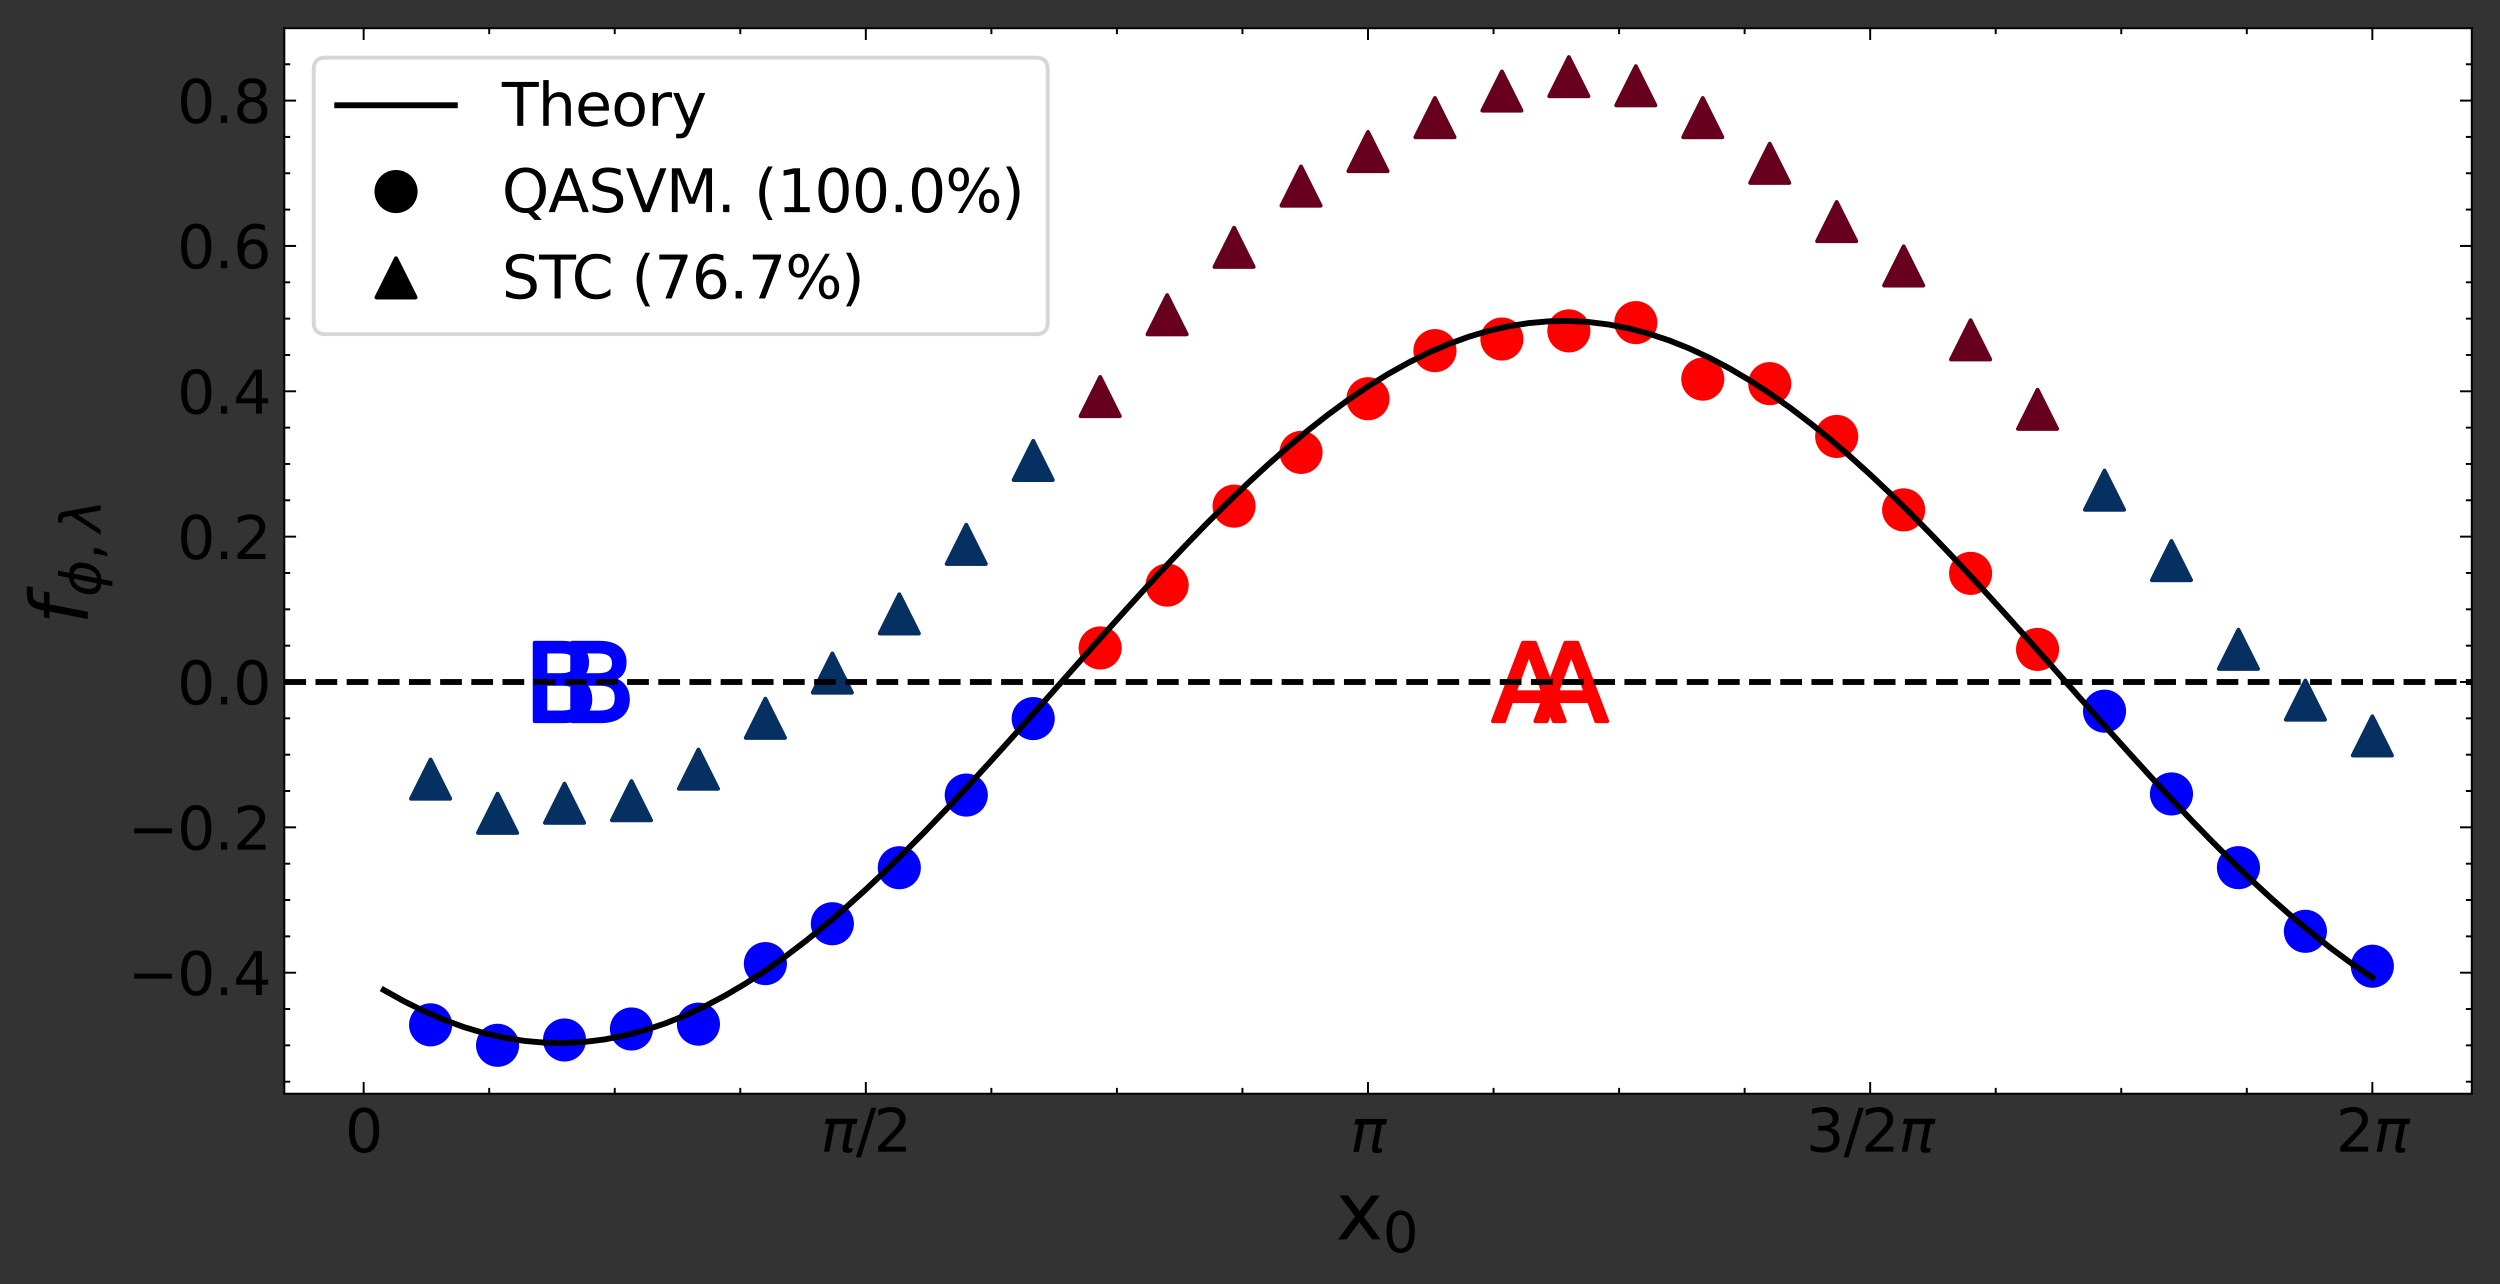 <?xml version="1.0" encoding="utf-8" standalone="no"?>
<!DOCTYPE svg PUBLIC "-//W3C//DTD SVG 1.1//EN"
  "http://www.w3.org/Graphics/SVG/1.1/DTD/svg11.dtd">
<svg height="327.573pt" version="1.1" viewBox="0 0 637.724 327.573" width="637.724pt" xmlns="http://www.w3.org/2000/svg" xmlns:xlink="http://www.w3.org/1999/xlink">
 <rect x="0" y="0" width="637.724" height="327.573" fill="#333333" stroke="none"/>
 <defs>
  <style type="text/css">*{stroke-linecap:butt;stroke-linejoin:round;}</style>
 </defs>
 <g id="figure_1">
  <g id="patch_1">
   <path d="M 0 327.573 
L 637.724 327.573 
L 637.724 0 
L 0 0 
z
" style="fill:none;"/>
  </g>
  <g id="axes_1">
   <g id="patch_2">
    <path d="M 72.524 279 
L 630.524 279 
L 630.524 7.2 
L 72.524 7.2 
z
" style="fill:#ffffff;"/>
   </g>
   <g id="PathCollection_1">
    <defs>
     <path d="M 0 5 
C 1.326 5 2.598 4.473 3.536 3.536 
C 4.473 2.598 5 1.326 5 -0 
C 5 -1.326 4.473 -2.598 3.536 -3.536 
C 2.598 -4.473 1.326 -5 0 -5 
C -1.326 -5 -2.598 -4.473 -3.536 -3.536 
C -4.473 -2.598 -5 -1.326 -5 0 
C -5 1.326 -4.473 2.598 -3.536 3.536 
C -2.598 4.473 -1.326 5 0 5 
z
" id="C0_0_c857e11f32"/>
    </defs>
    <g clip-path="url(#pce48b48358)">
     <use style="fill:#0000ff;stroke:#0000ff;" x="109.844" xlink:href="#C0_0_c857e11f32" y="261.427"/>
    </g>
    <g clip-path="url(#pce48b48358)">
     <use style="fill:#0000ff;stroke:#0000ff;" x="126.924" xlink:href="#C0_0_c857e11f32" y="266.645"/>
    </g>
    <g clip-path="url(#pce48b48358)">
     <use style="fill:#0000ff;stroke:#0000ff;" x="144.004" xlink:href="#C0_0_c857e11f32" y="265.292"/>
    </g>
    <g clip-path="url(#pce48b48358)">
     <use style="fill:#0000ff;stroke:#0000ff;" x="161.083" xlink:href="#C0_0_c857e11f32" y="262.486"/>
    </g>
    <g clip-path="url(#pce48b48358)">
     <use style="fill:#0000ff;stroke:#0000ff;" x="178.163" xlink:href="#C0_0_c857e11f32" y="261.25"/>
    </g>
    <g clip-path="url(#pce48b48358)">
     <use style="fill:#0000ff;stroke:#0000ff;" x="195.243" xlink:href="#C0_0_c857e11f32" y="245.803"/>
    </g>
    <g clip-path="url(#pce48b48358)">
     <use style="fill:#0000ff;stroke:#0000ff;" x="212.323" xlink:href="#C0_0_c857e11f32" y="235.633"/>
    </g>
    <g clip-path="url(#pce48b48358)">
     <use style="fill:#0000ff;stroke:#0000ff;" x="229.403" xlink:href="#C0_0_c857e11f32" y="221.349"/>
    </g>
    <g clip-path="url(#pce48b48358)">
     <use style="fill:#0000ff;stroke:#0000ff;" x="246.483" xlink:href="#C0_0_c857e11f32" y="202.815"/>
    </g>
    <g clip-path="url(#pce48b48358)">
     <use style="fill:#0000ff;stroke:#0000ff;" x="263.563" xlink:href="#C0_0_c857e11f32" y="183.307"/>
    </g>
    <g clip-path="url(#pce48b48358)">
     <use style="fill:#ff0000;stroke:#ff0000;" x="280.643" xlink:href="#C0_0_c857e11f32" y="165.289"/>
    </g>
    <g clip-path="url(#pce48b48358)">
     <use style="fill:#ff0000;stroke:#ff0000;" x="297.723" xlink:href="#C0_0_c857e11f32" y="149.253"/>
    </g>
    <g clip-path="url(#pce48b48358)">
     <use style="fill:#ff0000;stroke:#ff0000;" x="314.802" xlink:href="#C0_0_c857e11f32" y="129.112"/>
    </g>
    <g clip-path="url(#pce48b48358)">
     <use style="fill:#ff0000;stroke:#ff0000;" x="331.882" xlink:href="#C0_0_c857e11f32" y="115.403"/>
    </g>
    <g clip-path="url(#pce48b48358)">
     <use style="fill:#ff0000;stroke:#ff0000;" x="348.962" xlink:href="#C0_0_c857e11f32" y="101.716"/>
    </g>
    <g clip-path="url(#pce48b48358)">
     <use style="fill:#ff0000;stroke:#ff0000;" x="366.042" xlink:href="#C0_0_c857e11f32" y="89.446"/>
    </g>
    <g clip-path="url(#pce48b48358)">
     <use style="fill:#ff0000;stroke:#ff0000;" x="383.122" xlink:href="#C0_0_c857e11f32" y="86.481"/>
    </g>
    <g clip-path="url(#pce48b48358)">
     <use style="fill:#ff0000;stroke:#ff0000;" x="400.202" xlink:href="#C0_0_c857e11f32" y="84.408"/>
    </g>
    <g clip-path="url(#pce48b48358)">
     <use style="fill:#ff0000;stroke:#ff0000;" x="417.282" xlink:href="#C0_0_c857e11f32" y="82.299"/>
    </g>
    <g clip-path="url(#pce48b48358)">
     <use style="fill:#ff0000;stroke:#ff0000;" x="434.362" xlink:href="#C0_0_c857e11f32" y="96.71"/>
    </g>
    <g clip-path="url(#pce48b48358)">
     <use style="fill:#ff0000;stroke:#ff0000;" x="451.442" xlink:href="#C0_0_c857e11f32" y="97.864"/>
    </g>
    <g clip-path="url(#pce48b48358)">
     <use style="fill:#ff0000;stroke:#ff0000;" x="468.521" xlink:href="#C0_0_c857e11f32" y="111.338"/>
    </g>
    <g clip-path="url(#pce48b48358)">
     <use style="fill:#ff0000;stroke:#ff0000;" x="485.601" xlink:href="#C0_0_c857e11f32" y="130.067"/>
    </g>
    <g clip-path="url(#pce48b48358)">
     <use style="fill:#ff0000;stroke:#ff0000;" x="502.681" xlink:href="#C0_0_c857e11f32" y="146.261"/>
    </g>
    <g clip-path="url(#pce48b48358)">
     <use style="fill:#ff0000;stroke:#ff0000;" x="519.761" xlink:href="#C0_0_c857e11f32" y="165.656"/>
    </g>
    <g clip-path="url(#pce48b48358)">
     <use style="fill:#0000ff;stroke:#0000ff;" x="536.841" xlink:href="#C0_0_c857e11f32" y="181.411"/>
    </g>
    <g clip-path="url(#pce48b48358)">
     <use style="fill:#0000ff;stroke:#0000ff;" x="553.921" xlink:href="#C0_0_c857e11f32" y="202.525"/>
    </g>
    <g clip-path="url(#pce48b48358)">
     <use style="fill:#0000ff;stroke:#0000ff;" x="571.001" xlink:href="#C0_0_c857e11f32" y="221.331"/>
    </g>
    <g clip-path="url(#pce48b48358)">
     <use style="fill:#0000ff;stroke:#0000ff;" x="588.081" xlink:href="#C0_0_c857e11f32" y="237.566"/>
    </g>
    <g clip-path="url(#pce48b48358)">
     <use style="fill:#0000ff;stroke:#0000ff;" x="605.161" xlink:href="#C0_0_c857e11f32" y="246.473"/>
    </g>
   </g>
   <g id="PathCollection_2">
    <path clip-path="url(#pce48b48358)" d="M 109.844 193.746 
L 104.844 203.746 
L 114.844 203.746 
z
" style="fill:#053061;stroke:#053061;"/>
    <path clip-path="url(#pce48b48358)" d="M 126.924 202.458 
L 121.924 212.458 
L 131.924 212.458 
z
" style="fill:#053061;stroke:#053061;"/>
    <path clip-path="url(#pce48b48358)" d="M 144.004 199.896 
L 139.004 209.896 
L 149.004 209.896 
z
" style="fill:#053061;stroke:#053061;"/>
    <path clip-path="url(#pce48b48358)" d="M 161.083 199.254 
L 156.083 209.254 
L 166.083 209.254 
z
" style="fill:#053061;stroke:#053061;"/>
    <path clip-path="url(#pce48b48358)" d="M 178.163 191.206 
L 173.163 201.206 
L 183.163 201.206 
z
" style="fill:#053061;stroke:#053061;"/>
    <path clip-path="url(#pce48b48358)" d="M 195.243 178.226 
L 190.243 188.226 
L 200.243 188.226 
z
" style="fill:#053061;stroke:#053061;"/>
    <path clip-path="url(#pce48b48358)" d="M 212.323 166.698 
L 207.323 176.698 
L 217.323 176.698 
z
" style="fill:#053061;stroke:#053061;"/>
    <path clip-path="url(#pce48b48358)" d="M 229.403 151.594 
L 224.403 161.594 
L 234.403 161.594 
z
" style="fill:#053061;stroke:#053061;"/>
    <path clip-path="url(#pce48b48358)" d="M 246.483 133.857 
L 241.483 143.857 
L 251.483 143.857 
z
" style="fill:#053061;stroke:#053061;"/>
    <path clip-path="url(#pce48b48358)" d="M 263.563 112.453 
L 258.563 122.453 
L 268.563 122.453 
z
" style="fill:#053061;stroke:#053061;"/>
    <path clip-path="url(#pce48b48358)" d="M 280.643 96.159 
L 275.643 106.159 
L 285.643 106.159 
z
" style="fill:#67001f;stroke:#67001f;"/>
    <path clip-path="url(#pce48b48358)" d="M 297.723 75.29 
L 292.723 85.29 
L 302.723 85.29 
z
" style="fill:#67001f;stroke:#67001f;"/>
    <path clip-path="url(#pce48b48358)" d="M 314.802 58.091 
L 309.802 68.091 
L 319.802 68.091 
z
" style="fill:#67001f;stroke:#67001f;"/>
    <path clip-path="url(#pce48b48358)" d="M 331.882 42.467 
L 326.882 52.467 
L 336.882 52.467 
z
" style="fill:#67001f;stroke:#67001f;"/>
    <path clip-path="url(#pce48b48358)" d="M 348.962 33.659 
L 343.962 43.659 
L 353.962 43.659 
z
" style="fill:#67001f;stroke:#67001f;"/>
    <path clip-path="url(#pce48b48358)" d="M 366.042 25.01 
L 361.042 35.01 
L 371.042 35.01 
z
" style="fill:#67001f;stroke:#67001f;"/>
    <path clip-path="url(#pce48b48358)" d="M 383.122 18.225 
L 378.122 28.225 
L 388.122 28.225 
z
" style="fill:#67001f;stroke:#67001f;"/>
    <path clip-path="url(#pce48b48358)" d="M 400.202 14.555 
L 395.202 24.555 
L 405.202 24.555 
z
" style="fill:#67001f;stroke:#67001f;"/>
    <path clip-path="url(#pce48b48358)" d="M 417.282 16.881 
L 412.282 26.881 
L 422.282 26.881 
z
" style="fill:#67001f;stroke:#67001f;"/>
    <path clip-path="url(#pce48b48358)" d="M 434.362 25.001 
L 429.362 35.001 
L 439.362 35.001 
z
" style="fill:#67001f;stroke:#67001f;"/>
    <path clip-path="url(#pce48b48358)" d="M 451.442 36.655 
L 446.442 46.655 
L 456.442 46.655 
z
" style="fill:#67001f;stroke:#67001f;"/>
    <path clip-path="url(#pce48b48358)" d="M 468.521 51.528 
L 463.521 61.528 
L 473.521 61.528 
z
" style="fill:#67001f;stroke:#67001f;"/>
    <path clip-path="url(#pce48b48358)" d="M 485.601 62.843 
L 480.601 72.843 
L 490.601 72.843 
z
" style="fill:#67001f;stroke:#67001f;"/>
    <path clip-path="url(#pce48b48358)" d="M 502.681 81.69 
L 497.681 91.69 
L 507.681 91.69 
z
" style="fill:#67001f;stroke:#67001f;"/>
    <path clip-path="url(#pce48b48358)" d="M 519.761 99.409 
L 514.761 109.409 
L 524.761 109.409 
z
" style="fill:#67001f;stroke:#67001f;"/>
    <path clip-path="url(#pce48b48358)" d="M 536.841 120.039 
L 531.841 130.039 
L 541.841 130.039 
z
" style="fill:#053061;stroke:#053061;"/>
    <path clip-path="url(#pce48b48358)" d="M 553.921 138.007 
L 548.921 148.007 
L 558.921 148.007 
z
" style="fill:#053061;stroke:#053061;"/>
    <path clip-path="url(#pce48b48358)" d="M 571.001 160.633 
L 566.001 170.633 
L 576.001 170.633 
z
" style="fill:#053061;stroke:#053061;"/>
    <path clip-path="url(#pce48b48358)" d="M 588.081 173.596 
L 583.081 183.596 
L 593.081 183.596 
z
" style="fill:#053061;stroke:#053061;"/>
    <path clip-path="url(#pce48b48358)" d="M 605.161 182.725 
L 600.161 192.725 
L 610.161 192.725 
z
" style="fill:#053061;stroke:#053061;"/>
   </g>
   <g id="PathCollection_3">
    <defs>
     <path d="M 0.109 -7.334 
L -3.564 2.619 
L 3.791 2.619 
L 0.109 -7.334 
z
M -1.421 -10 
L 1.648 -10 
L 9.269 10 
L 6.457 10 
L 4.636 4.869 
L -4.378 4.869 
L -6.2 10 
L -9.055 10 
L -1.421 -10 
z
" id="m006be06af3" style="stroke:#ff0000;"/>
    </defs>
    <g clip-path="url(#pce48b48358)">
     <use style="fill:#ff0000;stroke:#ff0000;" x="400.714" xlink:href="#m006be06af3" y="173.97"/>
     <use style="fill:#ff0000;stroke:#ff0000;" x="389.899" xlink:href="#m006be06af3" y="173.97"/>
    </g>
   </g>
   <g id="PathCollection_4">
    <defs>
     <path d="M -3.043 0.45 
L -3.043 7.775 
L 1.299 7.775 
Q 3.48 7.775 4.531 6.871 
Q 5.585 5.967 5.585 4.106 
Q 5.585 2.229 4.531 1.342 
Q 3.48 0.45 1.299 0.45 
L -3.043 0.45 
z
M -3.043 -7.775 
L -3.043 -1.749 
L 0.964 -1.749 
Q 2.945 -1.749 3.913 -2.49 
Q 4.886 -3.236 4.886 -4.762 
Q 4.886 -6.275 3.913 -7.025 
Q 2.945 -7.775 0.964 -7.775 
L -3.043 -7.775 
z
M -5.748 -10 
L 1.166 -10 
Q 4.261 -10 5.932 -8.714 
Q 7.608 -7.428 7.608 -5.058 
Q 7.608 -3.219 6.751 -2.135 
Q 5.894 -1.05 4.231 -0.784 
Q 6.228 -0.356 7.334 1.007 
Q 8.44 2.366 8.44 4.402 
Q 8.44 7.081 6.618 8.543 
Q 4.796 10 1.432 10 
L -5.748 10 
L -5.748 -10 
z
" id="m2d57b195b4" style="stroke:#0000ff;"/>
    </defs>
    <g clip-path="url(#pce48b48358)">
     <use style="fill:#0000ff;stroke:#0000ff;" x="151.721" xlink:href="#m2d57b195b4" y="173.97"/>
     <use style="fill:#0000ff;stroke:#0000ff;" x="142.146" xlink:href="#m2d57b195b4" y="173.97"/>
    </g>
   </g>
   <g id="matplotlib.axis_1">
    <g id="xtick_1">
     <g id="line2d_1">
      <defs>
       <path d="M 0 0 
L 0 -3 
" id="me725232369" style="stroke:#000000;stroke-width:0.5;"/>
      </defs>
      <g>
       <use style="stroke:#000000;stroke-width:0.5;" x="92.764" xlink:href="#me725232369" y="279"/>
      </g>
     </g>
     <g id="line2d_2">
      <defs>
       <path d="M 0 0 
L 0 3 
" id="mdf0214f43c" style="stroke:#000000;stroke-width:0.5;"/>
      </defs>
      <g>
       <use style="stroke:#000000;stroke-width:0.5;" x="92.764" xlink:href="#mdf0214f43c" y="7.2"/>
      </g>
     </g>
     <g id="text_1">
      <!-- 0 -->
      <g transform="translate(87.992 293.898)scale(0.15 -0.15)">
       <defs>
        <path d="M 2034 4250 
Q 1547 4250 1301 3770 
Q 1056 3291 1056 2328 
Q 1056 1369 1301 889 
Q 1547 409 2034 409 
Q 2525 409 2770 889 
Q 3016 1369 3016 2328 
Q 3016 3291 2770 3770 
Q 2525 4250 2034 4250 
z
M 2034 4750 
Q 2819 4750 3233 4129 
Q 3647 3509 3647 2328 
Q 3647 1150 3233 529 
Q 2819 -91 2034 -91 
Q 1250 -91 836 529 
Q 422 1150 422 2328 
Q 422 3509 836 4129 
Q 1250 4750 2034 4750 
z
" id="DejaVuSans-30" transform="scale(0.016)"/>
       </defs>
       <use xlink:href="#DejaVuSans-30"/>
      </g>
     </g>
    </g>
    <g id="xtick_2">
     <g id="line2d_3">
      <g>
       <use style="stroke:#000000;stroke-width:0.5;" x="220.863" xlink:href="#me725232369" y="279"/>
      </g>
     </g>
     <g id="line2d_4">
      <g>
       <use style="stroke:#000000;stroke-width:0.5;" x="220.863" xlink:href="#mdf0214f43c" y="7.2"/>
      </g>
     </g>
     <g id="text_2">
      <!-- $\pi/2$ -->
      <g transform="translate(209.313 293.898)scale(0.15 -0.15)">
       <defs>
        <path d="M 584 3500 
L 3938 3500 
L 3825 2925 
L 3384 2925 
L 2966 775 
Q 2922 550 2981 450 
Q 3038 353 3209 353 
Q 3256 353 3325 363 
Q 3397 369 3419 372 
L 3338 -44 
Q 3222 -84 3103 -103 
Q 2981 -122 2866 -122 
Q 2491 -122 2388 81 
Q 2284 288 2391 838 
L 2797 2925 
L 1506 2925 
L 938 0 
L 350 0 
L 919 2925 
L 472 2925 
L 584 3500 
z
" id="DejaVuSans-Oblique-3c0" transform="scale(0.016)"/>
        <path d="M 1625 4666 
L 2156 4666 
L 531 -594 
L 0 -594 
L 1625 4666 
z
" id="DejaVuSans-2f" transform="scale(0.016)"/>
        <path d="M 1228 531 
L 3431 531 
L 3431 0 
L 469 0 
L 469 531 
Q 828 903 1448 1529 
Q 2069 2156 2228 2338 
Q 2531 2678 2651 2914 
Q 2772 3150 2772 3378 
Q 2772 3750 2511 3984 
Q 2250 4219 1831 4219 
Q 1534 4219 1204 4116 
Q 875 4013 500 3803 
L 500 4441 
Q 881 4594 1212 4672 
Q 1544 4750 1819 4750 
Q 2544 4750 2975 4387 
Q 3406 4025 3406 3419 
Q 3406 3131 3298 2873 
Q 3191 2616 2906 2266 
Q 2828 2175 2409 1742 
Q 1991 1309 1228 531 
z
" id="DejaVuSans-32" transform="scale(0.016)"/>
       </defs>
       <use transform="translate(0 0.781)" xlink:href="#DejaVuSans-Oblique-3c0"/>
       <use transform="translate(60.205 0.781)" xlink:href="#DejaVuSans-2f"/>
       <use transform="translate(90.271 0.781)" xlink:href="#DejaVuSans-32"/>
      </g>
     </g>
    </g>
    <g id="xtick_3">
     <g id="line2d_5">
      <g>
       <use style="stroke:#000000;stroke-width:0.5;" x="348.962" xlink:href="#me725232369" y="279"/>
      </g>
     </g>
     <g id="line2d_6">
      <g>
       <use style="stroke:#000000;stroke-width:0.5;" x="348.962" xlink:href="#mdf0214f43c" y="7.2"/>
      </g>
     </g>
     <g id="text_3">
      <!-- $\pi$ -->
      <g transform="translate(344.387 293.898)scale(0.15 -0.15)">
       <use transform="translate(0 0.312)" xlink:href="#DejaVuSans-Oblique-3c0"/>
      </g>
     </g>
    </g>
    <g id="xtick_4">
     <g id="line2d_7">
      <g>
       <use style="stroke:#000000;stroke-width:0.5;" x="477.061" xlink:href="#me725232369" y="279"/>
      </g>
     </g>
     <g id="line2d_8">
      <g>
       <use style="stroke:#000000;stroke-width:0.5;" x="477.061" xlink:href="#mdf0214f43c" y="7.2"/>
      </g>
     </g>
     <g id="text_4">
      <!-- $3/2\pi$ -->
      <g transform="translate(460.711 293.898)scale(0.15 -0.15)">
       <defs>
        <path d="M 2597 2516 
Q 3050 2419 3304 2112 
Q 3559 1806 3559 1356 
Q 3559 666 3084 287 
Q 2609 -91 1734 -91 
Q 1441 -91 1130 -33 
Q 819 25 488 141 
L 488 750 
Q 750 597 1062 519 
Q 1375 441 1716 441 
Q 2309 441 2620 675 
Q 2931 909 2931 1356 
Q 2931 1769 2642 2001 
Q 2353 2234 1838 2234 
L 1294 2234 
L 1294 2753 
L 1863 2753 
Q 2328 2753 2575 2939 
Q 2822 3125 2822 3475 
Q 2822 3834 2567 4026 
Q 2313 4219 1838 4219 
Q 1578 4219 1281 4162 
Q 984 4106 628 3988 
L 628 4550 
Q 988 4650 1302 4700 
Q 1616 4750 1894 4750 
Q 2613 4750 3031 4423 
Q 3450 4097 3450 3541 
Q 3450 3153 3228 2886 
Q 3006 2619 2597 2516 
z
" id="DejaVuSans-33" transform="scale(0.016)"/>
       </defs>
       <use transform="translate(0 0.781)" xlink:href="#DejaVuSans-33"/>
       <use transform="translate(63.623 0.781)" xlink:href="#DejaVuSans-2f"/>
       <use transform="translate(93.689 0.781)" xlink:href="#DejaVuSans-32"/>
       <use transform="translate(157.312 0.781)" xlink:href="#DejaVuSans-Oblique-3c0"/>
      </g>
     </g>
    </g>
    <g id="xtick_5">
     <g id="line2d_9">
      <g>
       <use style="stroke:#000000;stroke-width:0.5;" x="605.161" xlink:href="#me725232369" y="279"/>
      </g>
     </g>
     <g id="line2d_10">
      <g>
       <use style="stroke:#000000;stroke-width:0.5;" x="605.161" xlink:href="#mdf0214f43c" y="7.2"/>
      </g>
     </g>
     <g id="text_5">
      <!-- $2\pi$ -->
      <g transform="translate(595.861 293.898)scale(0.15 -0.15)">
       <use transform="translate(0 0.781)" xlink:href="#DejaVuSans-32"/>
       <use transform="translate(63.623 0.781)" xlink:href="#DejaVuSans-Oblique-3c0"/>
      </g>
     </g>
    </g>
    <g id="xtick_6">
     <g id="line2d_11">
      <defs>
       <path d="M 0 0 
L 0 -1.5 
" id="m9fe3c66078" style="stroke:#000000;stroke-width:0.5;"/>
      </defs>
      <g>
       <use style="stroke:#000000;stroke-width:0.5;" x="124.789" xlink:href="#m9fe3c66078" y="279"/>
      </g>
     </g>
     <g id="line2d_12">
      <defs>
       <path d="M 0 0 
L 0 1.5 
" id="m9cdc4ed713" style="stroke:#000000;stroke-width:0.5;"/>
      </defs>
      <g>
       <use style="stroke:#000000;stroke-width:0.5;" x="124.789" xlink:href="#m9cdc4ed713" y="7.2"/>
      </g>
     </g>
    </g>
    <g id="xtick_7">
     <g id="line2d_13">
      <g>
       <use style="stroke:#000000;stroke-width:0.5;" x="156.813" xlink:href="#m9fe3c66078" y="279"/>
      </g>
     </g>
     <g id="line2d_14">
      <g>
       <use style="stroke:#000000;stroke-width:0.5;" x="156.813" xlink:href="#m9cdc4ed713" y="7.2"/>
      </g>
     </g>
    </g>
    <g id="xtick_8">
     <g id="line2d_15">
      <g>
       <use style="stroke:#000000;stroke-width:0.5;" x="188.838" xlink:href="#m9fe3c66078" y="279"/>
      </g>
     </g>
     <g id="line2d_16">
      <g>
       <use style="stroke:#000000;stroke-width:0.5;" x="188.838" xlink:href="#m9cdc4ed713" y="7.2"/>
      </g>
     </g>
    </g>
    <g id="xtick_9">
     <g id="line2d_17">
      <g>
       <use style="stroke:#000000;stroke-width:0.5;" x="252.888" xlink:href="#m9fe3c66078" y="279"/>
      </g>
     </g>
     <g id="line2d_18">
      <g>
       <use style="stroke:#000000;stroke-width:0.5;" x="252.888" xlink:href="#m9cdc4ed713" y="7.2"/>
      </g>
     </g>
    </g>
    <g id="xtick_10">
     <g id="line2d_19">
      <g>
       <use style="stroke:#000000;stroke-width:0.5;" x="284.913" xlink:href="#m9fe3c66078" y="279"/>
      </g>
     </g>
     <g id="line2d_20">
      <g>
       <use style="stroke:#000000;stroke-width:0.5;" x="284.913" xlink:href="#m9cdc4ed713" y="7.2"/>
      </g>
     </g>
    </g>
    <g id="xtick_11">
     <g id="line2d_21">
      <g>
       <use style="stroke:#000000;stroke-width:0.5;" x="316.937" xlink:href="#m9fe3c66078" y="279"/>
      </g>
     </g>
     <g id="line2d_22">
      <g>
       <use style="stroke:#000000;stroke-width:0.5;" x="316.937" xlink:href="#m9cdc4ed713" y="7.2"/>
      </g>
     </g>
    </g>
    <g id="xtick_12">
     <g id="line2d_23">
      <g>
       <use style="stroke:#000000;stroke-width:0.5;" x="380.987" xlink:href="#m9fe3c66078" y="279"/>
      </g>
     </g>
     <g id="line2d_24">
      <g>
       <use style="stroke:#000000;stroke-width:0.5;" x="380.987" xlink:href="#m9cdc4ed713" y="7.2"/>
      </g>
     </g>
    </g>
    <g id="xtick_13">
     <g id="line2d_25">
      <g>
       <use style="stroke:#000000;stroke-width:0.5;" x="413.012" xlink:href="#m9fe3c66078" y="279"/>
      </g>
     </g>
     <g id="line2d_26">
      <g>
       <use style="stroke:#000000;stroke-width:0.5;" x="413.012" xlink:href="#m9cdc4ed713" y="7.2"/>
      </g>
     </g>
    </g>
    <g id="xtick_14">
     <g id="line2d_27">
      <g>
       <use style="stroke:#000000;stroke-width:0.5;" x="445.037" xlink:href="#m9fe3c66078" y="279"/>
      </g>
     </g>
     <g id="line2d_28">
      <g>
       <use style="stroke:#000000;stroke-width:0.5;" x="445.037" xlink:href="#m9cdc4ed713" y="7.2"/>
      </g>
     </g>
    </g>
    <g id="xtick_15">
     <g id="line2d_29">
      <g>
       <use style="stroke:#000000;stroke-width:0.5;" x="509.086" xlink:href="#m9fe3c66078" y="279"/>
      </g>
     </g>
     <g id="line2d_30">
      <g>
       <use style="stroke:#000000;stroke-width:0.5;" x="509.086" xlink:href="#m9cdc4ed713" y="7.2"/>
      </g>
     </g>
    </g>
    <g id="xtick_16">
     <g id="line2d_31">
      <g>
       <use style="stroke:#000000;stroke-width:0.5;" x="541.111" xlink:href="#m9fe3c66078" y="279"/>
      </g>
     </g>
     <g id="line2d_32">
      <g>
       <use style="stroke:#000000;stroke-width:0.5;" x="541.111" xlink:href="#m9cdc4ed713" y="7.2"/>
      </g>
     </g>
    </g>
    <g id="xtick_17">
     <g id="line2d_33">
      <g>
       <use style="stroke:#000000;stroke-width:0.5;" x="573.136" xlink:href="#m9fe3c66078" y="279"/>
      </g>
     </g>
     <g id="line2d_34">
      <g>
       <use style="stroke:#000000;stroke-width:0.5;" x="573.136" xlink:href="#m9cdc4ed713" y="7.2"/>
      </g>
     </g>
    </g>
    <g id="text_6">
     <!-- $\mathrm{x}_0$ -->
     <g transform="translate(340.724 316.214)scale(0.2 -0.2)">
      <defs>
       <path d="M 3513 3500 
L 2247 1797 
L 3578 0 
L 2900 0 
L 1881 1375 
L 863 0 
L 184 0 
L 1544 1831 
L 300 3500 
L 978 3500 
L 1906 2253 
L 2834 3500 
L 3513 3500 
z
" id="DejaVuSans-78" transform="scale(0.016)"/>
      </defs>
      <use transform="translate(0 0.312)" xlink:href="#DejaVuSans-78"/>
      <use transform="translate(60.137 -16.094)scale(0.7)" xlink:href="#DejaVuSans-30"/>
     </g>
    </g>
   </g>
   <g id="matplotlib.axis_2">
    <g id="ytick_1">
     <g id="line2d_35">
      <defs>
       <path d="M 0 0 
L 3 0 
" id="m21b577ae09" style="stroke:#000000;stroke-width:0.5;"/>
      </defs>
      <g>
       <use style="stroke:#000000;stroke-width:0.5;" x="72.524" xlink:href="#m21b577ae09" y="248.125"/>
      </g>
     </g>
     <g id="line2d_36">
      <defs>
       <path d="M 0 0 
L -3 0 
" id="m36ef526f05" style="stroke:#000000;stroke-width:0.5;"/>
      </defs>
      <g>
       <use style="stroke:#000000;stroke-width:0.5;" x="630.524" xlink:href="#m36ef526f05" y="248.125"/>
      </g>
     </g>
     <g id="text_7">
      <!-- −0.4 -->
      <g transform="translate(32.6 253.824)scale(0.15 -0.15)">
       <defs>
        <path d="M 678 2272 
L 4684 2272 
L 4684 1741 
L 678 1741 
L 678 2272 
z
" id="DejaVuSans-2212" transform="scale(0.016)"/>
        <path d="M 684 794 
L 1344 794 
L 1344 0 
L 684 0 
L 684 794 
z
" id="DejaVuSans-2e" transform="scale(0.016)"/>
        <path d="M 2419 4116 
L 825 1625 
L 2419 1625 
L 2419 4116 
z
M 2253 4666 
L 3047 4666 
L 3047 1625 
L 3713 1625 
L 3713 1100 
L 3047 1100 
L 3047 0 
L 2419 0 
L 2419 1100 
L 313 1100 
L 313 1709 
L 2253 4666 
z
" id="DejaVuSans-34" transform="scale(0.016)"/>
       </defs>
       <use xlink:href="#DejaVuSans-2212"/>
       <use x="83.789" xlink:href="#DejaVuSans-30"/>
       <use x="147.412" xlink:href="#DejaVuSans-2e"/>
       <use x="179.199" xlink:href="#DejaVuSans-34"/>
      </g>
     </g>
    </g>
    <g id="ytick_2">
     <g id="line2d_37">
      <g>
       <use style="stroke:#000000;stroke-width:0.5;" x="72.524" xlink:href="#m21b577ae09" y="211.047"/>
      </g>
     </g>
     <g id="line2d_38">
      <g>
       <use style="stroke:#000000;stroke-width:0.5;" x="630.524" xlink:href="#m36ef526f05" y="211.047"/>
      </g>
     </g>
     <g id="text_8">
      <!-- −0.2 -->
      <g transform="translate(32.6 216.746)scale(0.15 -0.15)">
       <use xlink:href="#DejaVuSans-2212"/>
       <use x="83.789" xlink:href="#DejaVuSans-30"/>
       <use x="147.412" xlink:href="#DejaVuSans-2e"/>
       <use x="179.199" xlink:href="#DejaVuSans-32"/>
      </g>
     </g>
    </g>
    <g id="ytick_3">
     <g id="line2d_39">
      <g>
       <use style="stroke:#000000;stroke-width:0.5;" x="72.524" xlink:href="#m21b577ae09" y="173.97"/>
      </g>
     </g>
     <g id="line2d_40">
      <g>
       <use style="stroke:#000000;stroke-width:0.5;" x="630.524" xlink:href="#m36ef526f05" y="173.97"/>
      </g>
     </g>
     <g id="text_9">
      <!-- 0.0 -->
      <g transform="translate(45.17 179.669)scale(0.15 -0.15)">
       <use xlink:href="#DejaVuSans-30"/>
       <use x="63.623" xlink:href="#DejaVuSans-2e"/>
       <use x="95.41" xlink:href="#DejaVuSans-30"/>
      </g>
     </g>
    </g>
    <g id="ytick_4">
     <g id="line2d_41">
      <g>
       <use style="stroke:#000000;stroke-width:0.5;" x="72.524" xlink:href="#m21b577ae09" y="136.893"/>
      </g>
     </g>
     <g id="line2d_42">
      <g>
       <use style="stroke:#000000;stroke-width:0.5;" x="630.524" xlink:href="#m36ef526f05" y="136.893"/>
      </g>
     </g>
     <g id="text_10">
      <!-- 0.2 -->
      <g transform="translate(45.17 142.591)scale(0.15 -0.15)">
       <use xlink:href="#DejaVuSans-30"/>
       <use x="63.623" xlink:href="#DejaVuSans-2e"/>
       <use x="95.41" xlink:href="#DejaVuSans-32"/>
      </g>
     </g>
    </g>
    <g id="ytick_5">
     <g id="line2d_43">
      <g>
       <use style="stroke:#000000;stroke-width:0.5;" x="72.524" xlink:href="#m21b577ae09" y="99.815"/>
      </g>
     </g>
     <g id="line2d_44">
      <g>
       <use style="stroke:#000000;stroke-width:0.5;" x="630.524" xlink:href="#m36ef526f05" y="99.815"/>
      </g>
     </g>
     <g id="text_11">
      <!-- 0.4 -->
      <g transform="translate(45.17 105.514)scale(0.15 -0.15)">
       <use xlink:href="#DejaVuSans-30"/>
       <use x="63.623" xlink:href="#DejaVuSans-2e"/>
       <use x="95.41" xlink:href="#DejaVuSans-34"/>
      </g>
     </g>
    </g>
    <g id="ytick_6">
     <g id="line2d_45">
      <g>
       <use style="stroke:#000000;stroke-width:0.5;" x="72.524" xlink:href="#m21b577ae09" y="62.738"/>
      </g>
     </g>
     <g id="line2d_46">
      <g>
       <use style="stroke:#000000;stroke-width:0.5;" x="630.524" xlink:href="#m36ef526f05" y="62.738"/>
      </g>
     </g>
     <g id="text_12">
      <!-- 0.6 -->
      <g transform="translate(45.17 68.436)scale(0.15 -0.15)">
       <defs>
        <path d="M 2113 2584 
Q 1688 2584 1439 2293 
Q 1191 2003 1191 1497 
Q 1191 994 1439 701 
Q 1688 409 2113 409 
Q 2538 409 2786 701 
Q 3034 994 3034 1497 
Q 3034 2003 2786 2293 
Q 2538 2584 2113 2584 
z
M 3366 4563 
L 3366 3988 
Q 3128 4100 2886 4159 
Q 2644 4219 2406 4219 
Q 1781 4219 1451 3797 
Q 1122 3375 1075 2522 
Q 1259 2794 1537 2939 
Q 1816 3084 2150 3084 
Q 2853 3084 3261 2657 
Q 3669 2231 3669 1497 
Q 3669 778 3244 343 
Q 2819 -91 2113 -91 
Q 1303 -91 875 529 
Q 447 1150 447 2328 
Q 447 3434 972 4092 
Q 1497 4750 2381 4750 
Q 2619 4750 2861 4703 
Q 3103 4656 3366 4563 
z
" id="DejaVuSans-36" transform="scale(0.016)"/>
       </defs>
       <use xlink:href="#DejaVuSans-30"/>
       <use x="63.623" xlink:href="#DejaVuSans-2e"/>
       <use x="95.41" xlink:href="#DejaVuSans-36"/>
      </g>
     </g>
    </g>
    <g id="ytick_7">
     <g id="line2d_47">
      <g>
       <use style="stroke:#000000;stroke-width:0.5;" x="72.524" xlink:href="#m21b577ae09" y="25.66"/>
      </g>
     </g>
     <g id="line2d_48">
      <g>
       <use style="stroke:#000000;stroke-width:0.5;" x="630.524" xlink:href="#m36ef526f05" y="25.66"/>
      </g>
     </g>
     <g id="text_13">
      <!-- 0.8 -->
      <g transform="translate(45.17 31.359)scale(0.15 -0.15)">
       <defs>
        <path d="M 2034 2216 
Q 1584 2216 1326 1975 
Q 1069 1734 1069 1313 
Q 1069 891 1326 650 
Q 1584 409 2034 409 
Q 2484 409 2743 651 
Q 3003 894 3003 1313 
Q 3003 1734 2745 1975 
Q 2488 2216 2034 2216 
z
M 1403 2484 
Q 997 2584 770 2862 
Q 544 3141 544 3541 
Q 544 4100 942 4425 
Q 1341 4750 2034 4750 
Q 2731 4750 3128 4425 
Q 3525 4100 3525 3541 
Q 3525 3141 3298 2862 
Q 3072 2584 2669 2484 
Q 3125 2378 3379 2068 
Q 3634 1759 3634 1313 
Q 3634 634 3220 271 
Q 2806 -91 2034 -91 
Q 1263 -91 848 271 
Q 434 634 434 1313 
Q 434 1759 690 2068 
Q 947 2378 1403 2484 
z
M 1172 3481 
Q 1172 3119 1398 2916 
Q 1625 2713 2034 2713 
Q 2441 2713 2670 2916 
Q 2900 3119 2900 3481 
Q 2900 3844 2670 4047 
Q 2441 4250 2034 4250 
Q 1625 4250 1398 4047 
Q 1172 3844 1172 3481 
z
" id="DejaVuSans-38" transform="scale(0.016)"/>
       </defs>
       <use xlink:href="#DejaVuSans-30"/>
       <use x="63.623" xlink:href="#DejaVuSans-2e"/>
       <use x="95.41" xlink:href="#DejaVuSans-38"/>
      </g>
     </g>
    </g>
    <g id="ytick_8">
     <g id="line2d_49">
      <defs>
       <path d="M 0 0 
L 1.5 0 
" id="m86e2a1b45b" style="stroke:#000000;stroke-width:0.5;"/>
      </defs>
      <g>
       <use style="stroke:#000000;stroke-width:0.5;" x="72.524" xlink:href="#m86e2a1b45b" y="275.933"/>
      </g>
     </g>
     <g id="line2d_50">
      <defs>
       <path d="M 0 0 
L -1.5 0 
" id="m17f7083a60" style="stroke:#000000;stroke-width:0.5;"/>
      </defs>
      <g>
       <use style="stroke:#000000;stroke-width:0.5;" x="630.524" xlink:href="#m17f7083a60" y="275.933"/>
      </g>
     </g>
    </g>
    <g id="ytick_9">
     <g id="line2d_51">
      <g>
       <use style="stroke:#000000;stroke-width:0.5;" x="72.524" xlink:href="#m86e2a1b45b" y="266.664"/>
      </g>
     </g>
     <g id="line2d_52">
      <g>
       <use style="stroke:#000000;stroke-width:0.5;" x="630.524" xlink:href="#m17f7083a60" y="266.664"/>
      </g>
     </g>
    </g>
    <g id="ytick_10">
     <g id="line2d_53">
      <g>
       <use style="stroke:#000000;stroke-width:0.5;" x="72.524" xlink:href="#m86e2a1b45b" y="257.394"/>
      </g>
     </g>
     <g id="line2d_54">
      <g>
       <use style="stroke:#000000;stroke-width:0.5;" x="630.524" xlink:href="#m17f7083a60" y="257.394"/>
      </g>
     </g>
    </g>
    <g id="ytick_11">
     <g id="line2d_55">
      <g>
       <use style="stroke:#000000;stroke-width:0.5;" x="72.524" xlink:href="#m86e2a1b45b" y="238.855"/>
      </g>
     </g>
     <g id="line2d_56">
      <g>
       <use style="stroke:#000000;stroke-width:0.5;" x="630.524" xlink:href="#m17f7083a60" y="238.855"/>
      </g>
     </g>
    </g>
    <g id="ytick_12">
     <g id="line2d_57">
      <g>
       <use style="stroke:#000000;stroke-width:0.5;" x="72.524" xlink:href="#m86e2a1b45b" y="229.586"/>
      </g>
     </g>
     <g id="line2d_58">
      <g>
       <use style="stroke:#000000;stroke-width:0.5;" x="630.524" xlink:href="#m17f7083a60" y="229.586"/>
      </g>
     </g>
    </g>
    <g id="ytick_13">
     <g id="line2d_59">
      <g>
       <use style="stroke:#000000;stroke-width:0.5;" x="72.524" xlink:href="#m86e2a1b45b" y="220.317"/>
      </g>
     </g>
     <g id="line2d_60">
      <g>
       <use style="stroke:#000000;stroke-width:0.5;" x="630.524" xlink:href="#m17f7083a60" y="220.317"/>
      </g>
     </g>
    </g>
    <g id="ytick_14">
     <g id="line2d_61">
      <g>
       <use style="stroke:#000000;stroke-width:0.5;" x="72.524" xlink:href="#m86e2a1b45b" y="201.778"/>
      </g>
     </g>
     <g id="line2d_62">
      <g>
       <use style="stroke:#000000;stroke-width:0.5;" x="630.524" xlink:href="#m17f7083a60" y="201.778"/>
      </g>
     </g>
    </g>
    <g id="ytick_15">
     <g id="line2d_63">
      <g>
       <use style="stroke:#000000;stroke-width:0.5;" x="72.524" xlink:href="#m86e2a1b45b" y="192.509"/>
      </g>
     </g>
     <g id="line2d_64">
      <g>
       <use style="stroke:#000000;stroke-width:0.5;" x="630.524" xlink:href="#m17f7083a60" y="192.509"/>
      </g>
     </g>
    </g>
    <g id="ytick_16">
     <g id="line2d_65">
      <g>
       <use style="stroke:#000000;stroke-width:0.5;" x="72.524" xlink:href="#m86e2a1b45b" y="183.239"/>
      </g>
     </g>
     <g id="line2d_66">
      <g>
       <use style="stroke:#000000;stroke-width:0.5;" x="630.524" xlink:href="#m17f7083a60" y="183.239"/>
      </g>
     </g>
    </g>
    <g id="ytick_17">
     <g id="line2d_67">
      <g>
       <use style="stroke:#000000;stroke-width:0.5;" x="72.524" xlink:href="#m86e2a1b45b" y="164.701"/>
      </g>
     </g>
     <g id="line2d_68">
      <g>
       <use style="stroke:#000000;stroke-width:0.5;" x="630.524" xlink:href="#m17f7083a60" y="164.701"/>
      </g>
     </g>
    </g>
    <g id="ytick_18">
     <g id="line2d_69">
      <g>
       <use style="stroke:#000000;stroke-width:0.5;" x="72.524" xlink:href="#m86e2a1b45b" y="155.431"/>
      </g>
     </g>
     <g id="line2d_70">
      <g>
       <use style="stroke:#000000;stroke-width:0.5;" x="630.524" xlink:href="#m17f7083a60" y="155.431"/>
      </g>
     </g>
    </g>
    <g id="ytick_19">
     <g id="line2d_71">
      <g>
       <use style="stroke:#000000;stroke-width:0.5;" x="72.524" xlink:href="#m86e2a1b45b" y="146.162"/>
      </g>
     </g>
     <g id="line2d_72">
      <g>
       <use style="stroke:#000000;stroke-width:0.5;" x="630.524" xlink:href="#m17f7083a60" y="146.162"/>
      </g>
     </g>
    </g>
    <g id="ytick_20">
     <g id="line2d_73">
      <g>
       <use style="stroke:#000000;stroke-width:0.5;" x="72.524" xlink:href="#m86e2a1b45b" y="127.623"/>
      </g>
     </g>
     <g id="line2d_74">
      <g>
       <use style="stroke:#000000;stroke-width:0.5;" x="630.524" xlink:href="#m17f7083a60" y="127.623"/>
      </g>
     </g>
    </g>
    <g id="ytick_21">
     <g id="line2d_75">
      <g>
       <use style="stroke:#000000;stroke-width:0.5;" x="72.524" xlink:href="#m86e2a1b45b" y="118.354"/>
      </g>
     </g>
     <g id="line2d_76">
      <g>
       <use style="stroke:#000000;stroke-width:0.5;" x="630.524" xlink:href="#m17f7083a60" y="118.354"/>
      </g>
     </g>
    </g>
    <g id="ytick_22">
     <g id="line2d_77">
      <g>
       <use style="stroke:#000000;stroke-width:0.5;" x="72.524" xlink:href="#m86e2a1b45b" y="109.084"/>
      </g>
     </g>
     <g id="line2d_78">
      <g>
       <use style="stroke:#000000;stroke-width:0.5;" x="630.524" xlink:href="#m17f7083a60" y="109.084"/>
      </g>
     </g>
    </g>
    <g id="ytick_23">
     <g id="line2d_79">
      <g>
       <use style="stroke:#000000;stroke-width:0.5;" x="72.524" xlink:href="#m86e2a1b45b" y="90.546"/>
      </g>
     </g>
     <g id="line2d_80">
      <g>
       <use style="stroke:#000000;stroke-width:0.5;" x="630.524" xlink:href="#m17f7083a60" y="90.546"/>
      </g>
     </g>
    </g>
    <g id="ytick_24">
     <g id="line2d_81">
      <g>
       <use style="stroke:#000000;stroke-width:0.5;" x="72.524" xlink:href="#m86e2a1b45b" y="81.276"/>
      </g>
     </g>
     <g id="line2d_82">
      <g>
       <use style="stroke:#000000;stroke-width:0.5;" x="630.524" xlink:href="#m17f7083a60" y="81.276"/>
      </g>
     </g>
    </g>
    <g id="ytick_25">
     <g id="line2d_83">
      <g>
       <use style="stroke:#000000;stroke-width:0.5;" x="72.524" xlink:href="#m86e2a1b45b" y="72.007"/>
      </g>
     </g>
     <g id="line2d_84">
      <g>
       <use style="stroke:#000000;stroke-width:0.5;" x="630.524" xlink:href="#m17f7083a60" y="72.007"/>
      </g>
     </g>
    </g>
    <g id="ytick_26">
     <g id="line2d_85">
      <g>
       <use style="stroke:#000000;stroke-width:0.5;" x="72.524" xlink:href="#m86e2a1b45b" y="53.468"/>
      </g>
     </g>
     <g id="line2d_86">
      <g>
       <use style="stroke:#000000;stroke-width:0.5;" x="630.524" xlink:href="#m17f7083a60" y="53.468"/>
      </g>
     </g>
    </g>
    <g id="ytick_27">
     <g id="line2d_87">
      <g>
       <use style="stroke:#000000;stroke-width:0.5;" x="72.524" xlink:href="#m86e2a1b45b" y="44.199"/>
      </g>
     </g>
     <g id="line2d_88">
      <g>
       <use style="stroke:#000000;stroke-width:0.5;" x="630.524" xlink:href="#m17f7083a60" y="44.199"/>
      </g>
     </g>
    </g>
    <g id="ytick_28">
     <g id="line2d_89">
      <g>
       <use style="stroke:#000000;stroke-width:0.5;" x="72.524" xlink:href="#m86e2a1b45b" y="34.93"/>
      </g>
     </g>
     <g id="line2d_90">
      <g>
       <use style="stroke:#000000;stroke-width:0.5;" x="630.524" xlink:href="#m17f7083a60" y="34.93"/>
      </g>
     </g>
    </g>
    <g id="ytick_29">
     <g id="line2d_91">
      <g>
       <use style="stroke:#000000;stroke-width:0.5;" x="72.524" xlink:href="#m86e2a1b45b" y="16.391"/>
      </g>
     </g>
     <g id="line2d_92">
      <g>
       <use style="stroke:#000000;stroke-width:0.5;" x="630.524" xlink:href="#m17f7083a60" y="16.391"/>
      </g>
     </g>
    </g>
    <g id="text_14">
     <!-- $f_{\phi, \lambda}$ -->
     <g transform="translate(22.4 159.3)rotate(-90)scale(0.2 -0.2)">
      <defs>
       <path d="M 3059 4863 
L 2969 4384 
L 2419 4384 
Q 2106 4384 1964 4261 
Q 1822 4138 1753 3809 
L 1691 3500 
L 2638 3500 
L 2553 3053 
L 1606 3053 
L 1013 0 
L 434 0 
L 1031 3053 
L 481 3053 
L 563 3500 
L 1113 3500 
L 1159 3744 
Q 1278 4363 1576 4613 
Q 1875 4863 2516 4863 
L 3059 4863 
z
" id="DejaVuSans-Oblique-66" transform="scale(0.016)"/>
       <path d="M 2991 4863 
L 2738 3572 
Q 3363 3572 3684 3094 
Q 4016 2606 3850 1747 
Q 3681 888 3159 400 
Q 2653 -78 2028 -78 
L 1784 -1331 
L 1213 -1331 
L 1456 -78 
Q 834 -78 509 400 
Q 178 888 347 1747 
Q 513 2606 1034 3094 
Q 1544 3572 2166 3572 
L 2419 4863 
L 2991 4863 
z
M 2128 434 
Q 2481 434 2784 756 
Q 3116 1116 3244 1747 
Q 3369 2372 3169 2738 
Q 2991 3059 2638 3059 
L 2128 434 
z
M 1556 434 
L 2066 3059 
Q 1716 3059 1413 2738 
Q 1072 2372 953 1747 
Q 834 1116 1028 756 
Q 1203 434 1556 434 
z
" id="DejaVuSans-Oblique-3d5" transform="scale(0.016)"/>
       <path d="M 750 794 
L 1409 794 
L 1409 256 
L 897 -744 
L 494 -744 
L 750 256 
L 750 794 
z
" id="DejaVuSans-2c" transform="scale(0.016)"/>
       <path d="M 2350 4316 
L 3125 0 
L 2516 0 
L 2038 2588 
L 328 0 
L -281 0 
L 1903 3356 
L 1794 3975 
Q 1725 4369 1391 4369 
L 1091 4369 
L 1184 4863 
L 1550 4856 
Q 2253 4847 2350 4316 
z
" id="DejaVuSans-Oblique-3bb" transform="scale(0.016)"/>
      </defs>
      <use transform="translate(0 0.016)" xlink:href="#DejaVuSans-Oblique-66"/>
      <use transform="translate(35.205 -16.391)scale(0.7)" xlink:href="#DejaVuSans-Oblique-3d5"/>
      <use transform="translate(81.382 -16.391)scale(0.7)" xlink:href="#DejaVuSans-2c"/>
      <use transform="translate(117.271 -16.391)scale(0.7)" xlink:href="#DejaVuSans-Oblique-3bb"/>
     </g>
    </g>
   </g>
   <g id="line2d_93">
    <path clip-path="url(#pce48b48358)" d="M 97.888 252.527 
L 103.012 255.391 
L 108.136 257.933 
L 113.26 260.144 
L 118.384 262.015 
L 123.508 263.539 
L 128.632 264.709 
L 133.756 265.521 
L 138.88 265.972 
L 144.004 266.059 
L 149.128 265.783 
L 154.251 265.145 
L 159.375 264.147 
L 164.499 262.793 
L 169.623 261.089 
L 174.747 259.041 
L 179.871 256.657 
L 184.995 253.946 
L 190.119 250.92 
L 195.243 247.591 
L 200.367 243.971 
L 205.491 240.074 
L 210.615 235.917 
L 215.739 231.515 
L 220.863 226.886 
L 225.987 222.048 
L 231.111 217.021 
L 236.235 211.823 
L 241.359 206.477 
L 246.483 201.002 
L 251.607 195.42 
L 256.731 189.753 
L 261.855 184.025 
L 266.979 178.256 
L 272.103 172.471 
L 277.227 166.692 
L 282.351 160.941 
L 287.475 155.242 
L 292.599 149.617 
L 297.723 144.087 
L 302.847 138.676 
L 307.971 133.404 
L 313.094 128.292 
L 318.218 123.361 
L 323.342 118.629 
L 328.466 114.115 
L 333.59 109.838 
L 338.714 105.814 
L 343.838 102.059 
L 348.962 98.587 
L 354.086 95.413 
L 359.21 92.549 
L 364.334 90.007 
L 369.458 87.796 
L 374.582 85.925 
L 379.706 84.401 
L 384.83 83.231 
L 389.954 82.419 
L 395.078 81.968 
L 400.202 81.881 
L 405.326 82.157 
L 410.45 82.795 
L 415.574 83.793 
L 420.698 85.147 
L 425.822 86.851 
L 430.946 88.899 
L 436.07 91.283 
L 441.194 93.994 
L 446.318 97.02 
L 451.442 100.349 
L 456.566 103.969 
L 461.69 107.866 
L 466.813 112.023 
L 471.937 116.425 
L 477.061 121.054 
L 482.185 125.892 
L 487.309 130.919 
L 492.433 136.116 
L 497.557 141.463 
L 502.681 146.938 
L 507.805 152.52 
L 512.929 158.186 
L 518.053 163.915 
L 523.177 169.684 
L 528.301 175.469 
L 533.425 181.248 
L 538.549 186.999 
L 543.673 192.698 
L 548.797 198.323 
L 553.921 203.853 
L 559.045 209.264 
L 564.169 214.536 
L 569.293 219.648 
L 574.417 224.579 
L 579.541 229.311 
L 584.665 233.825 
L 589.789 238.102 
L 594.913 242.126 
L 600.037 245.881 
L 605.161 249.353 
" style="fill:none;stroke:#000000;stroke-linecap:square;stroke-width:1.5;"/>
   </g>
   <g id="line2d_94">
    <path clip-path="url(#pce48b48358)" d="M 72.524 173.97 
L 630.524 173.97 
" style="fill:none;stroke:#000000;stroke-dasharray:5.55,2.4;stroke-dashoffset:0;stroke-width:1.5;"/>
   </g>
   <g id="patch_3">
    <path d="M 72.524 279 
L 72.524 7.2 
" style="fill:none;stroke:#000000;stroke-linecap:square;stroke-linejoin:miter;stroke-width:0.5;"/>
   </g>
   <g id="patch_4">
    <path d="M 630.524 279 
L 630.524 7.2 
" style="fill:none;stroke:#000000;stroke-linecap:square;stroke-linejoin:miter;stroke-width:0.5;"/>
   </g>
   <g id="patch_5">
    <path d="M 72.524 279 
L 630.524 279 
" style="fill:none;stroke:#000000;stroke-linecap:square;stroke-linejoin:miter;stroke-width:0.5;"/>
   </g>
   <g id="patch_6">
    <path d="M 72.524 7.2 
L 630.524 7.2 
" style="fill:none;stroke:#000000;stroke-linecap:square;stroke-linejoin:miter;stroke-width:0.5;"/>
   </g>
   <g id="legend_1">
    <g id="patch_7">
     <path d="M 83.024 85.252 
L 264.252 85.252 
Q 267.252 85.252 267.252 82.252 
L 267.252 17.7 
Q 267.252 14.7 264.252 14.7 
L 83.024 14.7 
Q 80.024 14.7 80.024 17.7 
L 80.024 82.252 
Q 80.024 85.252 83.024 85.252 
z
" style="fill:#ffffff;opacity:0.8;stroke:#cccccc;stroke-linejoin:miter;"/>
    </g>
    <g id="line2d_95">
     <path d="M 86.024 26.848 
L 116.024 26.848 
" style="fill:none;stroke:#000000;stroke-linecap:square;stroke-width:1.5;"/>
    </g>
    <g id="line2d_96"/>
    <g id="text_15">
     <!-- Theory -->
     <g transform="translate(128.024 32.098)scale(0.15 -0.15)">
      <defs>
       <path d="M -19 4666 
L 3928 4666 
L 3928 4134 
L 2272 4134 
L 2272 0 
L 1638 0 
L 1638 4134 
L -19 4134 
L -19 4666 
z
" id="DejaVuSans-54" transform="scale(0.016)"/>
       <path d="M 3513 2113 
L 3513 0 
L 2938 0 
L 2938 2094 
Q 2938 2591 2744 2837 
Q 2550 3084 2163 3084 
Q 1697 3084 1428 2787 
Q 1159 2491 1159 1978 
L 1159 0 
L 581 0 
L 581 4863 
L 1159 4863 
L 1159 2956 
Q 1366 3272 1645 3428 
Q 1925 3584 2291 3584 
Q 2894 3584 3203 3211 
Q 3513 2838 3513 2113 
z
" id="DejaVuSans-68" transform="scale(0.016)"/>
       <path d="M 3597 1894 
L 3597 1613 
L 953 1613 
Q 991 1019 1311 708 
Q 1631 397 2203 397 
Q 2534 397 2845 478 
Q 3156 559 3463 722 
L 3463 178 
Q 3153 47 2828 -22 
Q 2503 -91 2169 -91 
Q 1331 -91 842 396 
Q 353 884 353 1716 
Q 353 2575 817 3079 
Q 1281 3584 2069 3584 
Q 2775 3584 3186 3129 
Q 3597 2675 3597 1894 
z
M 3022 2063 
Q 3016 2534 2758 2815 
Q 2500 3097 2075 3097 
Q 1594 3097 1305 2825 
Q 1016 2553 972 2059 
L 3022 2063 
z
" id="DejaVuSans-65" transform="scale(0.016)"/>
       <path d="M 1959 3097 
Q 1497 3097 1228 2736 
Q 959 2375 959 1747 
Q 959 1119 1226 758 
Q 1494 397 1959 397 
Q 2419 397 2687 759 
Q 2956 1122 2956 1747 
Q 2956 2369 2687 2733 
Q 2419 3097 1959 3097 
z
M 1959 3584 
Q 2709 3584 3137 3096 
Q 3566 2609 3566 1747 
Q 3566 888 3137 398 
Q 2709 -91 1959 -91 
Q 1206 -91 779 398 
Q 353 888 353 1747 
Q 353 2609 779 3096 
Q 1206 3584 1959 3584 
z
" id="DejaVuSans-6f" transform="scale(0.016)"/>
       <path d="M 2631 2963 
Q 2534 3019 2420 3045 
Q 2306 3072 2169 3072 
Q 1681 3072 1420 2755 
Q 1159 2438 1159 1844 
L 1159 0 
L 581 0 
L 581 3500 
L 1159 3500 
L 1159 2956 
Q 1341 3275 1631 3429 
Q 1922 3584 2338 3584 
Q 2397 3584 2469 3576 
Q 2541 3569 2628 3553 
L 2631 2963 
z
" id="DejaVuSans-72" transform="scale(0.016)"/>
       <path d="M 2059 -325 
Q 1816 -950 1584 -1140 
Q 1353 -1331 966 -1331 
L 506 -1331 
L 506 -850 
L 844 -850 
Q 1081 -850 1212 -737 
Q 1344 -625 1503 -206 
L 1606 56 
L 191 3500 
L 800 3500 
L 1894 763 
L 2988 3500 
L 3597 3500 
L 2059 -325 
z
" id="DejaVuSans-79" transform="scale(0.016)"/>
      </defs>
      <use xlink:href="#DejaVuSans-54"/>
      <use x="61.084" xlink:href="#DejaVuSans-68"/>
      <use x="124.463" xlink:href="#DejaVuSans-65"/>
      <use x="185.986" xlink:href="#DejaVuSans-6f"/>
      <use x="247.168" xlink:href="#DejaVuSans-72"/>
      <use x="288.281" xlink:href="#DejaVuSans-79"/>
     </g>
    </g>
    <g id="line2d_97"/>
    <g id="line2d_98">
     <defs>
      <path d="M 0 5 
C 1.326 5 2.598 4.473 3.536 3.536 
C 4.473 2.598 5 1.326 5 0 
C 5 -1.326 4.473 -2.598 3.536 -3.536 
C 2.598 -4.473 1.326 -5 0 -5 
C -1.326 -5 -2.598 -4.473 -3.536 -3.536 
C -4.473 -2.598 -5 -1.326 -5 0 
C -5 1.326 -4.473 2.598 -3.536 3.536 
C -2.598 4.473 -1.326 5 0 5 
z
" id="mec8d99e4ab" style="stroke:#000000;"/>
     </defs>
     <g>
      <use style="stroke:#000000;" x="101.024" xlink:href="#mec8d99e4ab" y="48.865"/>
     </g>
    </g>
    <g id="text_16">
     <!-- QASVM. (100.0%) -->
     <g transform="translate(128.024 54.115)scale(0.15 -0.15)">
      <defs>
       <path d="M 2522 4238 
Q 1834 4238 1429 3725 
Q 1025 3213 1025 2328 
Q 1025 1447 1429 934 
Q 1834 422 2522 422 
Q 3209 422 3611 934 
Q 4013 1447 4013 2328 
Q 4013 3213 3611 3725 
Q 3209 4238 2522 4238 
z
M 3406 84 
L 4238 -825 
L 3475 -825 
L 2784 -78 
Q 2681 -84 2626 -87 
Q 2572 -91 2522 -91 
Q 1538 -91 948 567 
Q 359 1225 359 2328 
Q 359 3434 948 4092 
Q 1538 4750 2522 4750 
Q 3503 4750 4090 4092 
Q 4678 3434 4678 2328 
Q 4678 1516 4351 937 
Q 4025 359 3406 84 
z
" id="DejaVuSans-51" transform="scale(0.016)"/>
       <path d="M 2188 4044 
L 1331 1722 
L 3047 1722 
L 2188 4044 
z
M 1831 4666 
L 2547 4666 
L 4325 0 
L 3669 0 
L 3244 1197 
L 1141 1197 
L 716 0 
L 50 0 
L 1831 4666 
z
" id="DejaVuSans-41" transform="scale(0.016)"/>
       <path d="M 3425 4513 
L 3425 3897 
Q 3066 4069 2747 4153 
Q 2428 4238 2131 4238 
Q 1616 4238 1336 4038 
Q 1056 3838 1056 3469 
Q 1056 3159 1242 3001 
Q 1428 2844 1947 2747 
L 2328 2669 
Q 3034 2534 3370 2195 
Q 3706 1856 3706 1288 
Q 3706 609 3251 259 
Q 2797 -91 1919 -91 
Q 1588 -91 1214 -16 
Q 841 59 441 206 
L 441 856 
Q 825 641 1194 531 
Q 1563 422 1919 422 
Q 2459 422 2753 634 
Q 3047 847 3047 1241 
Q 3047 1584 2836 1778 
Q 2625 1972 2144 2069 
L 1759 2144 
Q 1053 2284 737 2584 
Q 422 2884 422 3419 
Q 422 4038 858 4394 
Q 1294 4750 2059 4750 
Q 2388 4750 2728 4690 
Q 3069 4631 3425 4513 
z
" id="DejaVuSans-53" transform="scale(0.016)"/>
       <path d="M 1831 0 
L 50 4666 
L 709 4666 
L 2188 738 
L 3669 4666 
L 4325 4666 
L 2547 0 
L 1831 0 
z
" id="DejaVuSans-56" transform="scale(0.016)"/>
       <path d="M 628 4666 
L 1569 4666 
L 2759 1491 
L 3956 4666 
L 4897 4666 
L 4897 0 
L 4281 0 
L 4281 4097 
L 3078 897 
L 2444 897 
L 1241 4097 
L 1241 0 
L 628 0 
L 628 4666 
z
" id="DejaVuSans-4d" transform="scale(0.016)"/>
       <path id="DejaVuSans-20" transform="scale(0.016)"/>
       <path d="M 1984 4856 
Q 1566 4138 1362 3434 
Q 1159 2731 1159 2009 
Q 1159 1288 1364 580 
Q 1569 -128 1984 -844 
L 1484 -844 
Q 1016 -109 783 600 
Q 550 1309 550 2009 
Q 550 2706 781 3412 
Q 1013 4119 1484 4856 
L 1984 4856 
z
" id="DejaVuSans-28" transform="scale(0.016)"/>
       <path d="M 794 531 
L 1825 531 
L 1825 4091 
L 703 3866 
L 703 4441 
L 1819 4666 
L 2450 4666 
L 2450 531 
L 3481 531 
L 3481 0 
L 794 0 
L 794 531 
z
" id="DejaVuSans-31" transform="scale(0.016)"/>
       <path d="M 4653 2053 
Q 4381 2053 4226 1822 
Q 4072 1591 4072 1178 
Q 4072 772 4226 539 
Q 4381 306 4653 306 
Q 4919 306 5073 539 
Q 5228 772 5228 1178 
Q 5228 1588 5073 1820 
Q 4919 2053 4653 2053 
z
M 4653 2450 
Q 5147 2450 5437 2106 
Q 5728 1763 5728 1178 
Q 5728 594 5436 251 
Q 5144 -91 4653 -91 
Q 4153 -91 3862 251 
Q 3572 594 3572 1178 
Q 3572 1766 3864 2108 
Q 4156 2450 4653 2450 
z
M 1428 4353 
Q 1159 4353 1004 4120 
Q 850 3888 850 3481 
Q 850 3069 1003 2837 
Q 1156 2606 1428 2606 
Q 1700 2606 1854 2837 
Q 2009 3069 2009 3481 
Q 2009 3884 1853 4118 
Q 1697 4353 1428 4353 
z
M 4250 4750 
L 4750 4750 
L 1831 -91 
L 1331 -91 
L 4250 4750 
z
M 1428 4750 
Q 1922 4750 2215 4408 
Q 2509 4066 2509 3481 
Q 2509 2891 2217 2550 
Q 1925 2209 1428 2209 
Q 931 2209 642 2551 
Q 353 2894 353 3481 
Q 353 4063 643 4406 
Q 934 4750 1428 4750 
z
" id="DejaVuSans-25" transform="scale(0.016)"/>
       <path d="M 513 4856 
L 1013 4856 
Q 1481 4119 1714 3412 
Q 1947 2706 1947 2009 
Q 1947 1309 1714 600 
Q 1481 -109 1013 -844 
L 513 -844 
Q 928 -128 1133 580 
Q 1338 1288 1338 2009 
Q 1338 2731 1133 3434 
Q 928 4138 513 4856 
z
" id="DejaVuSans-29" transform="scale(0.016)"/>
      </defs>
      <use xlink:href="#DejaVuSans-51"/>
      <use x="78.711" xlink:href="#DejaVuSans-41"/>
      <use x="147.119" xlink:href="#DejaVuSans-53"/>
      <use x="210.596" xlink:href="#DejaVuSans-56"/>
      <use x="279.004" xlink:href="#DejaVuSans-4d"/>
      <use x="365.283" xlink:href="#DejaVuSans-2e"/>
      <use x="397.07" xlink:href="#DejaVuSans-20"/>
      <use x="428.857" xlink:href="#DejaVuSans-28"/>
      <use x="467.871" xlink:href="#DejaVuSans-31"/>
      <use x="531.494" xlink:href="#DejaVuSans-30"/>
      <use x="595.117" xlink:href="#DejaVuSans-30"/>
      <use x="658.74" xlink:href="#DejaVuSans-2e"/>
      <use x="690.527" xlink:href="#DejaVuSans-30"/>
      <use x="754.15" xlink:href="#DejaVuSans-25"/>
      <use x="849.17" xlink:href="#DejaVuSans-29"/>
     </g>
    </g>
    <g id="line2d_99"/>
    <g id="line2d_100">
     <defs>
      <path d="M 0 -5 
L -5 5 
L 5 5 
z
" id="m67f173a812" style="stroke:#000000;stroke-linejoin:miter;"/>
     </defs>
     <g>
      <use style="stroke:#000000;stroke-linejoin:miter;" x="101.024" xlink:href="#m67f173a812" y="70.882"/>
     </g>
    </g>
    <g id="text_17">
     <!-- STC (76.7%) -->
     <g transform="translate(128.024 76.132)scale(0.15 -0.15)">
      <defs>
       <path d="M 4122 4306 
L 4122 3641 
Q 3803 3938 3442 4084 
Q 3081 4231 2675 4231 
Q 1875 4231 1450 3742 
Q 1025 3253 1025 2328 
Q 1025 1406 1450 917 
Q 1875 428 2675 428 
Q 3081 428 3442 575 
Q 3803 722 4122 1019 
L 4122 359 
Q 3791 134 3420 21 
Q 3050 -91 2638 -91 
Q 1578 -91 968 557 
Q 359 1206 359 2328 
Q 359 3453 968 4101 
Q 1578 4750 2638 4750 
Q 3056 4750 3426 4639 
Q 3797 4528 4122 4306 
z
" id="DejaVuSans-43" transform="scale(0.016)"/>
       <path d="M 525 4666 
L 3525 4666 
L 3525 4397 
L 1831 0 
L 1172 0 
L 2766 4134 
L 525 4134 
L 525 4666 
z
" id="DejaVuSans-37" transform="scale(0.016)"/>
      </defs>
      <use xlink:href="#DejaVuSans-53"/>
      <use x="63.477" xlink:href="#DejaVuSans-54"/>
      <use x="118.686" xlink:href="#DejaVuSans-43"/>
      <use x="188.51" xlink:href="#DejaVuSans-20"/>
      <use x="220.297" xlink:href="#DejaVuSans-28"/>
      <use x="259.311" xlink:href="#DejaVuSans-37"/>
      <use x="322.934" xlink:href="#DejaVuSans-36"/>
      <use x="386.557" xlink:href="#DejaVuSans-2e"/>
      <use x="418.344" xlink:href="#DejaVuSans-37"/>
      <use x="481.967" xlink:href="#DejaVuSans-25"/>
      <use x="576.986" xlink:href="#DejaVuSans-29"/>
     </g>
    </g>
   </g>
  </g>
 </g>
 <defs>
  <clipPath id="pce48b48358">
   <rect height="271.8" width="558" x="72.524" y="7.2"/>
  </clipPath>
 </defs>
</svg>
